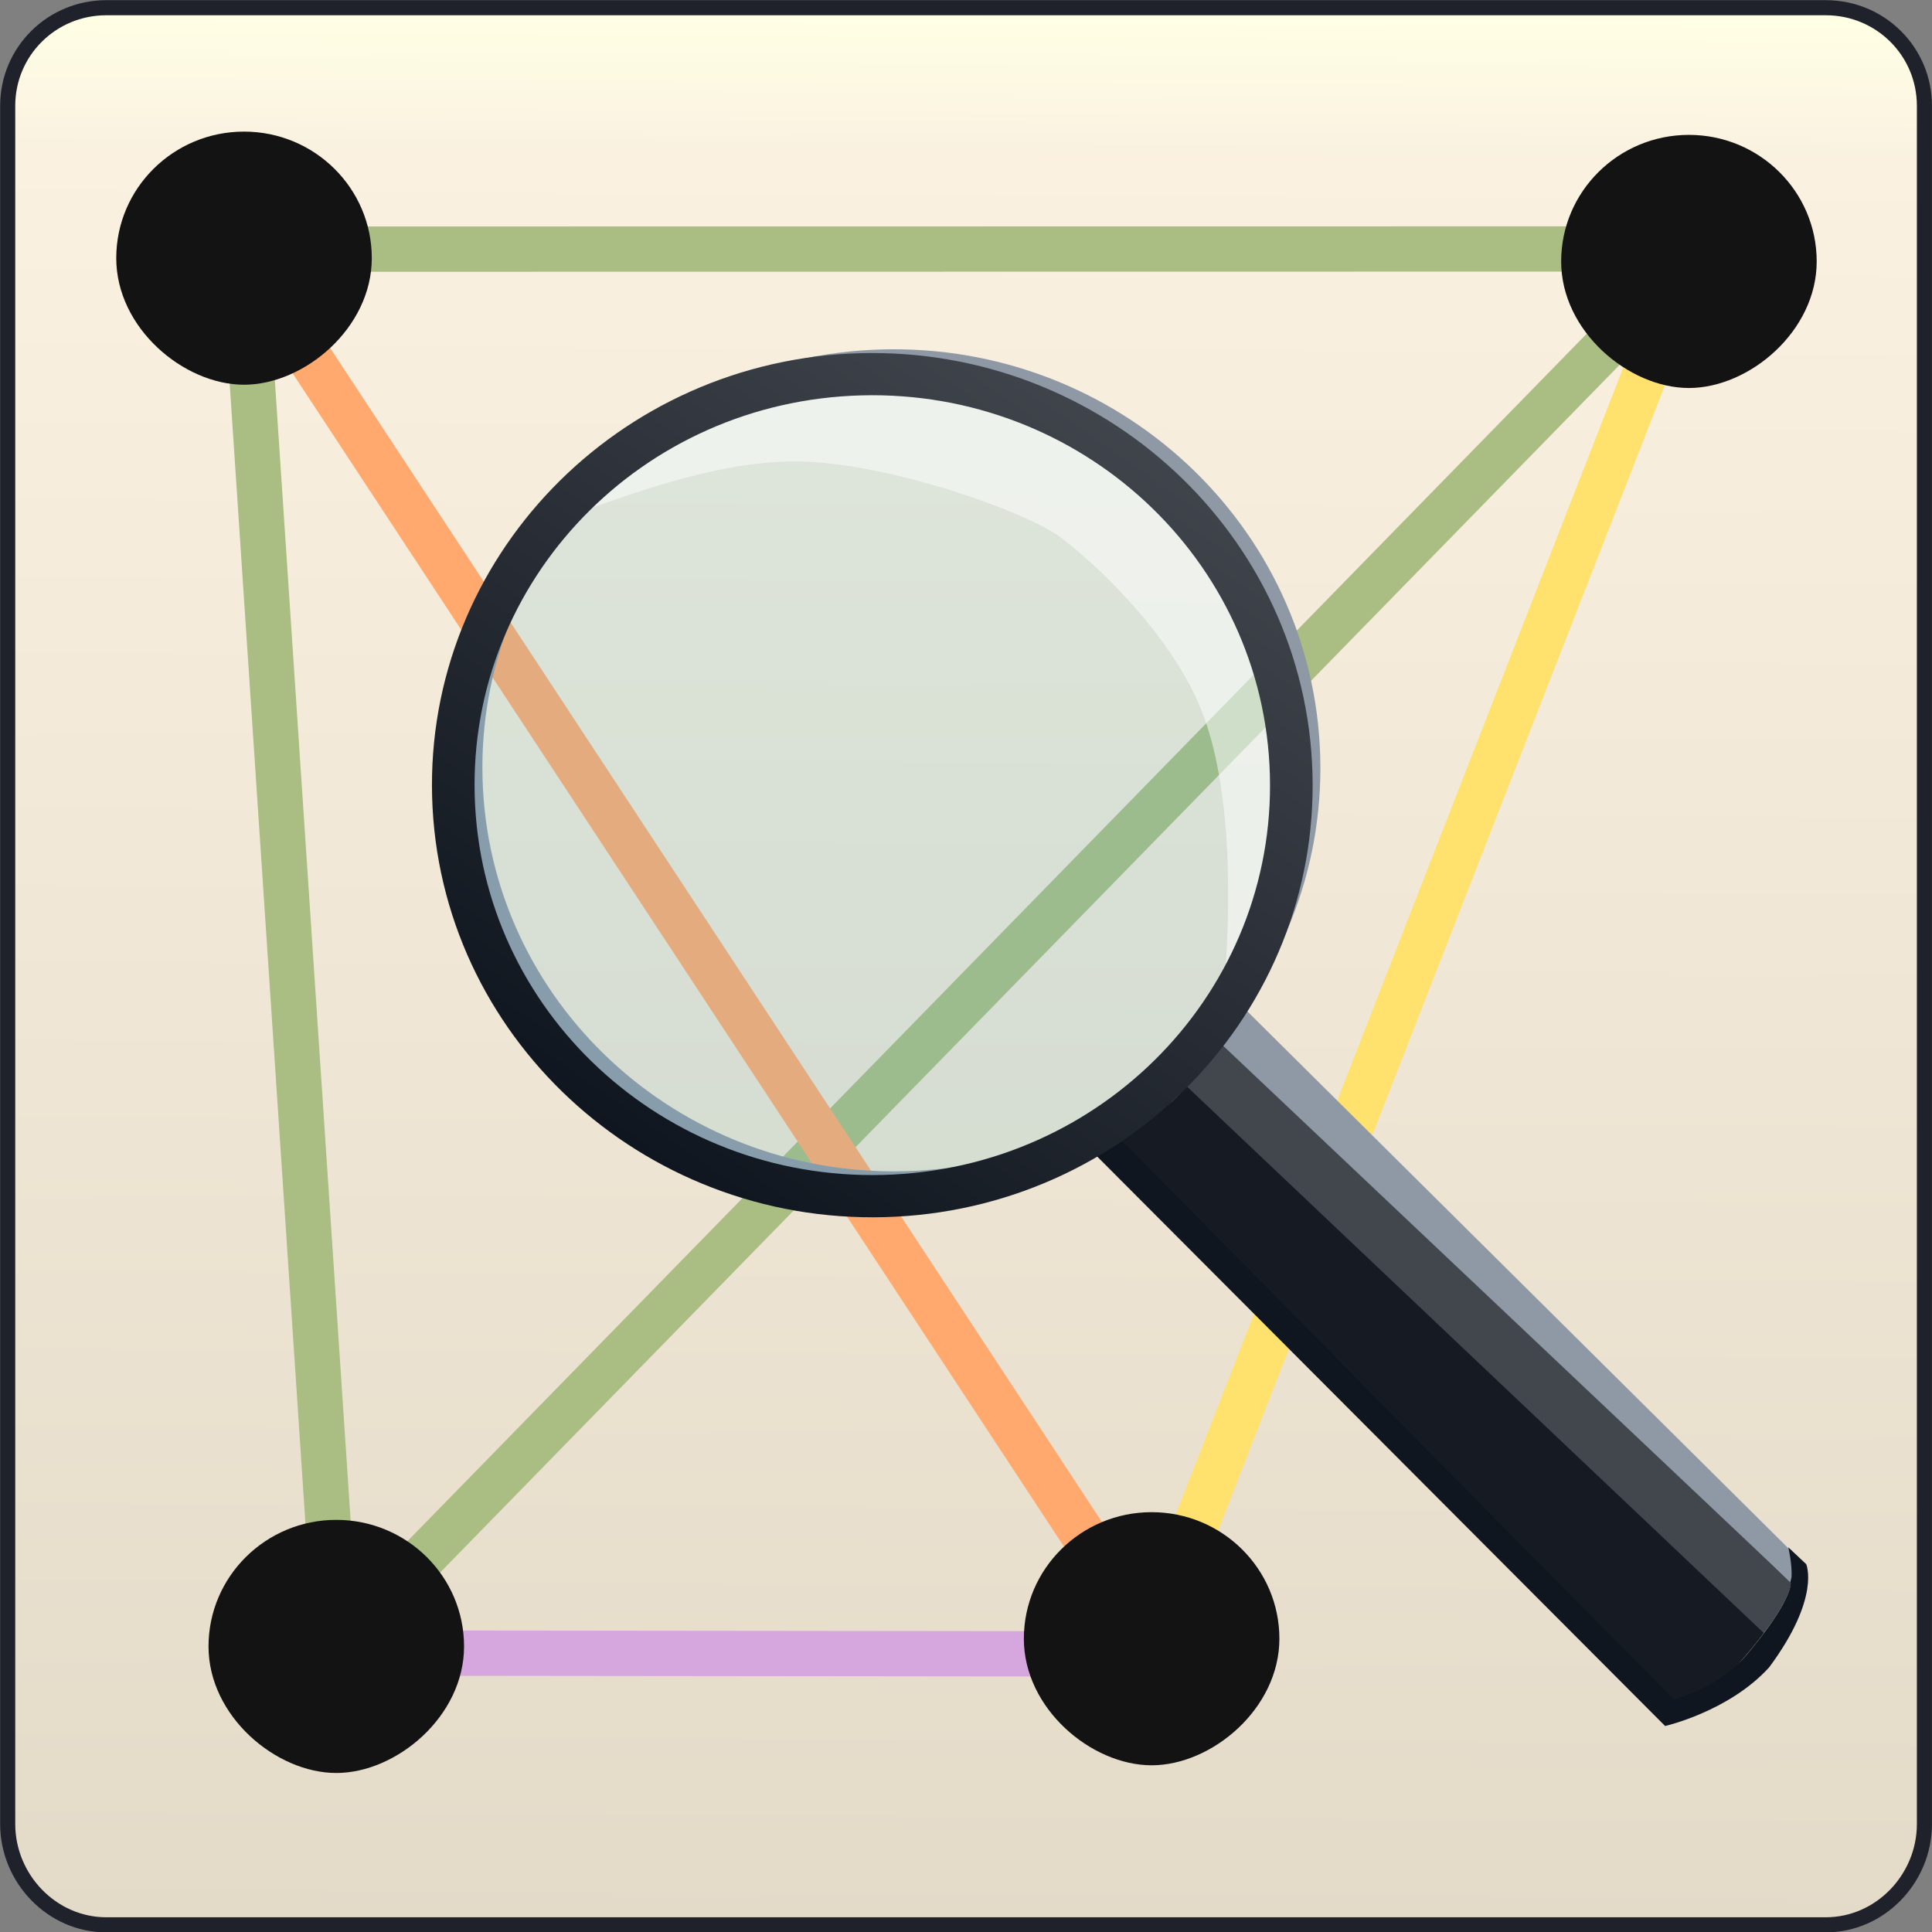 <?xml version="1.0" encoding="UTF-8" standalone="no"?>
<!-- Created with Inkscape (http://www.inkscape.org/) -->

<svg
   xmlns:dc="http://purl.org/dc/elements/1.1/"
   xmlns:cc="http://creativecommons.org/ns#"
   xmlns:rdf="http://www.w3.org/1999/02/22-rdf-syntax-ns#"
   xmlns:svg="http://www.w3.org/2000/svg"
   xmlns="http://www.w3.org/2000/svg"
   xmlns:xlink="http://www.w3.org/1999/xlink"
   xmlns:sodipodi="http://sodipodi.sourceforge.net/DTD/sodipodi-0.dtd"
   xmlns:inkscape="http://www.inkscape.org/namespaces/inkscape"
   width="128"
   height="128"
   viewBox="0 0 128 128"
   id="svg2"
   version="1.1"
   inkscape:version="0.91 r13725"
   sodipodi:docname="point-set-viewer.svg">
  <rect x="0" y="0" width="128" height="128" fill="#808080" stroke="none"/>
  <defs
     id="defs4">
    <linearGradient
       inkscape:collect="always"
       id="linearGradient5003">
      <stop
         style="stop-color:#10161f;stop-opacity:1"
         offset="0"
         id="stop5005" />
      <stop
         id="stop5011"
         offset="0.921"
         style="stop-color:#42464d;stop-opacity:1" />
      <stop
         style="stop-color:#8b6431;stop-opacity:0;"
         offset="1"
         id="stop5007" />
    </linearGradient>
    <linearGradient
       inkscape:collect="always"
       id="linearGradient4328">
      <stop
         style="stop-color:#e4dac8;stop-opacity:1"
         offset="0"
         id="stop4330" />
      <stop
         id="stop4336"
         offset="0.87"
         style="stop-color:#faf1e1;stop-opacity:1" />
      <stop
         style="stop-color:#ffffe5;stop-opacity:1"
         offset="0.937"
         id="stop4338" />
      <stop
         style="stop-color:#e9eaea;stop-opacity:1"
         offset="1"
         id="stop4332" />
    </linearGradient>
    <linearGradient
       inkscape:collect="always"
       xlink:href="#linearGradient5003"
       id="linearGradient5009"
       x1="10.562"
       y1="1034.569"
       x2="23.988"
       y2="1015.507"
       gradientUnits="userSpaceOnUse"
       gradientTransform="translate(62.875,1.188)" />
    <linearGradient
       inkscape:collect="always"
       xlink:href="#linearGradient4328"
       id="linearGradient5273"
       gradientUnits="userSpaceOnUse"
       gradientTransform="matrix(2.87,0,0,2.865,-6.66,-1958.8)"
       x1="23.052"
       y1="1051.018"
       x2="23.302"
       y2="1003.812" />
  </defs>
  <sodipodi:namedview
     id="base"
     pagecolor="#ffffff"
     bordercolor="#666666"
     borderopacity="1.0"
     inkscape:pageopacity="0.0"
     inkscape:pageshadow="2"
     inkscape:zoom="6.71875"
     inkscape:cx="48.148275"
     inkscape:cy="64"
     inkscape:document-units="px"
     inkscape:current-layer="layer1"
     showgrid="true"
     units="px"
     inkscape:snap-object-midpoints="true"
     inkscape:snap-grids="false"
     inkscape:object-nodes="true"
     inkscape:window-width="1920"
     inkscape:window-height="1017"
     inkscape:window-x="0"
     inkscape:window-y="30"
     inkscape:window-maximized="1"
     inkscape:snap-nodes="false"
     inkscape:object-paths="true"
     inkscape:snap-others="true">
    <inkscape:grid
       type="xygrid"
       id="grid4136"
       dotted="false" />
  </sodipodi:namedview>
  <g
     inkscape:label="Layer 1"
     inkscape:groupmode="layer"
     id="layer1"
     transform="translate(0,-924.362)"
     style="display:inline">
    <path
       sodipodi:nodetypes="sssssssss"
       inkscape:connector-curvature="0"
       id="path5271"
       d="m 7.095,925.225 114.171,0 c 3.513,0 6.341,2.824 6.341,6.33 l 0,113.809 c 0,3.507 -2.828,6.331 -6.341,6.331 l -114.171,0 c -3.513,0 -6.209,-1.692 -6.213,-5.199 L 0.754,931.556 C 0.75,928.049 3.582,925.225 7.095,925.225 Z"
       style="fill:url(#linearGradient5273);fill-opacity:1;stroke:none;stroke-width:1;stroke-linejoin:bevel;stroke-miterlimit:4;stroke-dasharray:none;stroke-dashoffset:0;stroke-opacity:1" />
    <path
       style="fill:none;fill-opacity:1;stroke:#1f222b;stroke-width:1;stroke-linejoin:bevel;stroke-miterlimit:4;stroke-dasharray:none;stroke-dashoffset:0;stroke-opacity:1"
       d="m 7.043,924.873 113.922,0 c 3.619,0 6.533,2.898 6.533,6.497 l 0,113.841 c 0,3.599 -2.914,6.675 -6.533,6.675 l -113.922,0 c -3.619,0 -6.533,-3.076 -6.533,-6.675 l 0,-113.841 c 0,-3.599 2.914,-6.497 6.533,-6.497 z"
       id="path5114"
       inkscape:connector-curvature="0"
       sodipodi:nodetypes="sssssssss" />
    <path
       style="fill:none;fill-rule:evenodd;stroke:#aabd82;stroke-width:3;stroke-linecap:butt;stroke-linejoin:miter;stroke-opacity:1;stroke-miterlimit:4;stroke-dasharray:none"
       d="M 22.28,1033.442 111.897,941.683"
       id="path5116"
       inkscape:connector-curvature="0"
       sodipodi:nodetypes="cc" />
    <path
       style="fill:none;fill-rule:evenodd;stroke:#d6a6de;stroke-width:3;stroke-linecap:butt;stroke-linejoin:miter;stroke-miterlimit:4;stroke-dasharray:none;stroke-opacity:1"
       d="m 76.564,1033.94 -54.727,-0.06"
       id="path5118"
       inkscape:connector-curvature="0"
       sodipodi:nodetypes="cc" />
    <path
       style="fill:none;fill-rule:evenodd;stroke:#ffe26d;stroke-width:3;stroke-linecap:butt;stroke-linejoin:miter;stroke-opacity:1;stroke-miterlimit:4;stroke-dasharray:none"
       d="M 111.897,941.683 76.298,1032.932"
       id="path5120"
       inkscape:connector-curvature="0"
       sodipodi:nodetypes="cc" />
    <path
       style="fill:none;fill-rule:evenodd;stroke:#ffa96f;stroke-width:3;stroke-linecap:butt;stroke-linejoin:miter;stroke-opacity:1;stroke-miterlimit:4;stroke-dasharray:none"
       d="M 76.298,1032.932 16.168,941.466"
       id="path5147"
       inkscape:connector-curvature="0"
       sodipodi:nodetypes="cc" />
    <path
       style="fill:none;fill-rule:evenodd;stroke:#aabd82;stroke-width:3;stroke-linecap:butt;stroke-linejoin:miter;stroke-opacity:1;stroke-miterlimit:4;stroke-dasharray:none"
       d="m 16.168,941.466 6.113,91.977"
       id="path5122"
       inkscape:connector-curvature="0"
       sodipodi:nodetypes="cc" />
    <path
       style="fill:none;fill-rule:evenodd;stroke:#aabd82;stroke-width:3;stroke-linecap:butt;stroke-linejoin:miter;stroke-miterlimit:4;stroke-dasharray:none;stroke-opacity:1"
       d="m 16.433,940.868 95.552,-0.012"
       id="path5124"
       inkscape:connector-curvature="0"
       sodipodi:nodetypes="cc" />
    <path
       style="fill:#131313;fill-opacity:1;stroke:none;stroke-width:2;stroke-linejoin:bevel;stroke-miterlimit:4;stroke-dasharray:none;stroke-dashoffset:0;stroke-opacity:1"
       d="m 84.763,1032.932 c 0,4.631 -4.475,8.385 -8.465,8.385 -3.99,0 -8.465,-3.754 -8.465,-8.385 0,-4.631 3.79,-8.385 8.465,-8.385 4.675,0 8.465,3.754 8.465,8.385 z"
       id="path5313"
       inkscape:connector-curvature="0"
       sodipodi:nodetypes="sssss" />
    <path
       style="fill:#131313;fill-opacity:1;stroke:none;stroke-width:2;stroke-linejoin:bevel;stroke-miterlimit:4;stroke-dasharray:none;stroke-dashoffset:0;stroke-opacity:1"
       d="m 24.632,941.466 c 0,4.631 -4.475,8.385 -8.465,8.385 -3.99,0 -8.465,-3.753 -8.465,-8.385 0,-4.631 3.79,-8.385 8.465,-8.385 4.675,0 8.465,3.754 8.465,8.385 z"
       id="path5321"
       inkscape:connector-curvature="0"
       sodipodi:nodetypes="sssss" />
    <g
       id="g5068"
       transform="matrix(2.822,0,0,2.795,-168.479,-1896.81)">
      <path
         sodipodi:nodetypes="cccscc"
         inkscape:connector-curvature="0"
         id="rect4265"
         d="m 88.268,1033.655 c -0.918,1.972 -0.714,1.691 -2.637,2.733 l 13.199,13.33 c 0,0 0.533,0.462 1.845,-1.095 1.13,-1.34 1.071,-1.745 1.071,-1.745 z"
         style="display:inline;fill:#151a23;fill-opacity:1;stroke:none;stroke-width:1;stroke-linejoin:bevel;stroke-miterlimit:4;stroke-dasharray:none;stroke-dashoffset:0;stroke-opacity:1" />
      <path
         sodipodi:nodetypes="cccccc"
         inkscape:connector-curvature="0"
         id="path4360"
         d="m 87.957,1033.671 -0.566,1.279 13.872,13.269 c 0.924,-1.1 0.546,-1.474 0.546,-1.474 l -13.851,-13.074 z"
         style="fill:#ffffff;fill-opacity:0.194;fill-rule:evenodd;stroke:none;stroke-width:1px;stroke-linecap:butt;stroke-linejoin:miter;stroke-opacity:1" />
      <path
         sodipodi:nodetypes="cccccc"
         inkscape:connector-curvature="0"
         id="rect4263"
         d="m 88.599,1032.95 -0.507,0.892 13.654,13.035 0.325,-0.429 -13.472,-13.498 z"
         style="display:inline;fill:#8f98a5;fill-opacity:1;stroke:none;stroke-width:1;stroke-linejoin:bevel;stroke-miterlimit:4;stroke-dasharray:none;stroke-dashoffset:0;stroke-opacity:1" />
      <path
         sodipodi:nodetypes="sssss"
         inkscape:connector-curvature="0"
         id="ellipse4261"
         d="m 90.519,1027.301 c 0.15,5.379 -4.132,9.857 -9.562,10.003 -5.431,0.146 -9.955,-4.097 -10.104,-9.476 -0.15,-5.379 4.132,-9.857 9.562,-10.003 5.431,-0.146 9.955,4.097 10.104,9.476 z"
         style="display:inline;fill:none;fill-opacity:0.82;stroke:#8f98a5;stroke-width:0.356;stroke-linejoin:bevel;stroke-miterlimit:4;stroke-dasharray:none;stroke-dashoffset:0;stroke-opacity:1" />
      <path
         sodipodi:nodetypes="ccccccccccccc"
         inkscape:connector-curvature="0"
         id="path4362"
         d="m 85.928,1036.28 c -0.255,0.036 -0.508,0.098 -0.758,0.204 l 13.624,13.793 c 0,0 1.503,-0.345 2.443,-1.391 1.219,-1.659 0.869,-2.446 0.869,-2.446 l -0.42,-0.399 c 0,0 0.094,0.4 0.076,0.706 -0.002,0.03 -0.022,0.082 -0.029,0.12 l 0.009,0.018 c 0,0 0.059,0.405 -1.07,1.746 -0.655,0.759 -1.674,1.016 -1.674,1.016 l -13.073,-13.359 z"
         style="display:inline;fill:#10161f;fill-opacity:1;stroke:none;stroke-width:1;stroke-linejoin:bevel;stroke-miterlimit:4;stroke-dasharray:none;stroke-dashoffset:0;stroke-opacity:1" />
      <path
         sodipodi:nodetypes="sssss"
         inkscape:connector-curvature="0"
         id="path4259"
         d="m 90.015,1027.712 c 0.15,5.379 -4.132,9.857 -9.562,10.003 -5.431,0.146 -9.955,-4.096 -10.104,-9.475 -0.15,-5.379 4.132,-9.857 9.562,-10.003 5.431,-0.146 9.955,4.097 10.104,9.475 z"
         style="display:inline;fill:#5fb6ca;fill-opacity:0.17;stroke:none;stroke-width:1;stroke-linejoin:bevel;stroke-miterlimit:4;stroke-dasharray:none;stroke-dashoffset:0;stroke-opacity:1" />
      <path
         sodipodi:nodetypes="casccssscc"
         inkscape:connector-curvature="0"
         id="path4274"
         d="m 72.963,1021.633 c 1.491,-0.543 3.643,-1.375 5.542,-1.329 2.097,0.05 5.205,1.162 6.041,1.759 0.67,0.478 2.596,2.221 3.35,4.105 0.754,1.884 0.708,4.744 0.528,6.858 0.809,-1.19 2.11,-5.048 1.872,-5.538 -0.56,-1.151 -1.117,-3.726 -2.457,-5.441 -1.539,-1.97 -3.902,-3.037 -4.974,-3.386 -2.271,-0.74 -6.528,0.349 -6.528,0.349 z"
         style="display:inline;fill:#ffffff;fill-opacity:0.51;fill-rule:evenodd;stroke:none;stroke-width:1px;stroke-linecap:butt;stroke-linejoin:miter;stroke-opacity:1" />
      <path
         sodipodi:nodetypes="cscsccscsc"
         inkscape:connector-curvature="0"
         id="ellipse4358"
         d="m 79.896,1017.736 c -5.698,0.153 -10.206,4.866 -10.049,10.518 0.157,5.652 4.921,10.114 10.619,9.961 5.698,-0.153 10.206,-4.866 10.049,-10.518 -0.157,-5.652 -4.921,-10.114 -10.619,-9.961 z m 0.027,1 c 5.163,-0.139 9.45,3.884 9.592,8.99 0.142,5.106 -3.913,9.35 -9.076,9.488 -5.163,0.139 -9.45,-3.882 -9.592,-8.988 -0.142,-5.106 3.913,-9.352 9.076,-9.49 z"
         style="color:#000000;font-style:normal;font-variant:normal;font-weight:normal;font-stretch:normal;font-size:medium;line-height:normal;font-family:sans-serif;text-indent:0;text-align:start;text-decoration:none;text-decoration-line:none;text-decoration-style:solid;text-decoration-color:#000000;letter-spacing:normal;word-spacing:normal;text-transform:none;direction:ltr;block-progression:tb;writing-mode:lr-tb;baseline-shift:baseline;text-anchor:start;white-space:normal;clip-rule:nonzero;display:inline;overflow:visible;visibility:visible;opacity:1;isolation:auto;mix-blend-mode:normal;color-interpolation:sRGB;color-interpolation-filters:linearRGB;solid-color:#000000;solid-opacity:1;fill:url(#linearGradient5009);fill-opacity:1;fill-rule:nonzero;stroke:none;stroke-width:1;stroke-linecap:butt;stroke-linejoin:bevel;stroke-miterlimit:4;stroke-dasharray:none;stroke-dashoffset:0;stroke-opacity:1;color-rendering:auto;image-rendering:auto;shape-rendering:auto;text-rendering:auto;enable-background:accumulate" />
    </g>
    <path
       sodipodi:nodetypes="sssss"
       inkscape:connector-curvature="0"
       id="path5327"
       d="m 120.361,941.683 c 0,4.631 -4.475,8.385 -8.465,8.385 -3.99,0 -8.465,-3.754 -8.465,-8.385 0,-4.631 3.79,-8.385 8.465,-8.385 4.675,0 8.465,3.754 8.465,8.385 z"
       style="fill:#131313;fill-opacity:1;stroke:none;stroke-width:2;stroke-linejoin:bevel;stroke-miterlimit:4;stroke-dasharray:none;stroke-dashoffset:0;stroke-opacity:1" />
    <path
       sodipodi:nodetypes="sssss"
       inkscape:connector-curvature="0"
       id="path5331"
       d="m 30.745,1033.442 c 0,4.631 -4.475,8.385 -8.465,8.385 -3.99,0 -8.465,-3.754 -8.465,-8.385 0,-4.631 3.79,-8.385 8.465,-8.385 4.675,0 8.465,3.754 8.465,8.385 z"
       style="fill:#131313;fill-opacity:1;stroke:none;stroke-width:2;stroke-linejoin:bevel;stroke-miterlimit:4;stroke-dasharray:none;stroke-dashoffset:0;stroke-opacity:1" />
  </g>
  <g
     inkscape:groupmode="layer"
     id="layer2"
     inkscape:label="Locked"
     style="display:inline"
     sodipodi:insensitive="true"
     transform="translate(0,80)" />
</svg>

